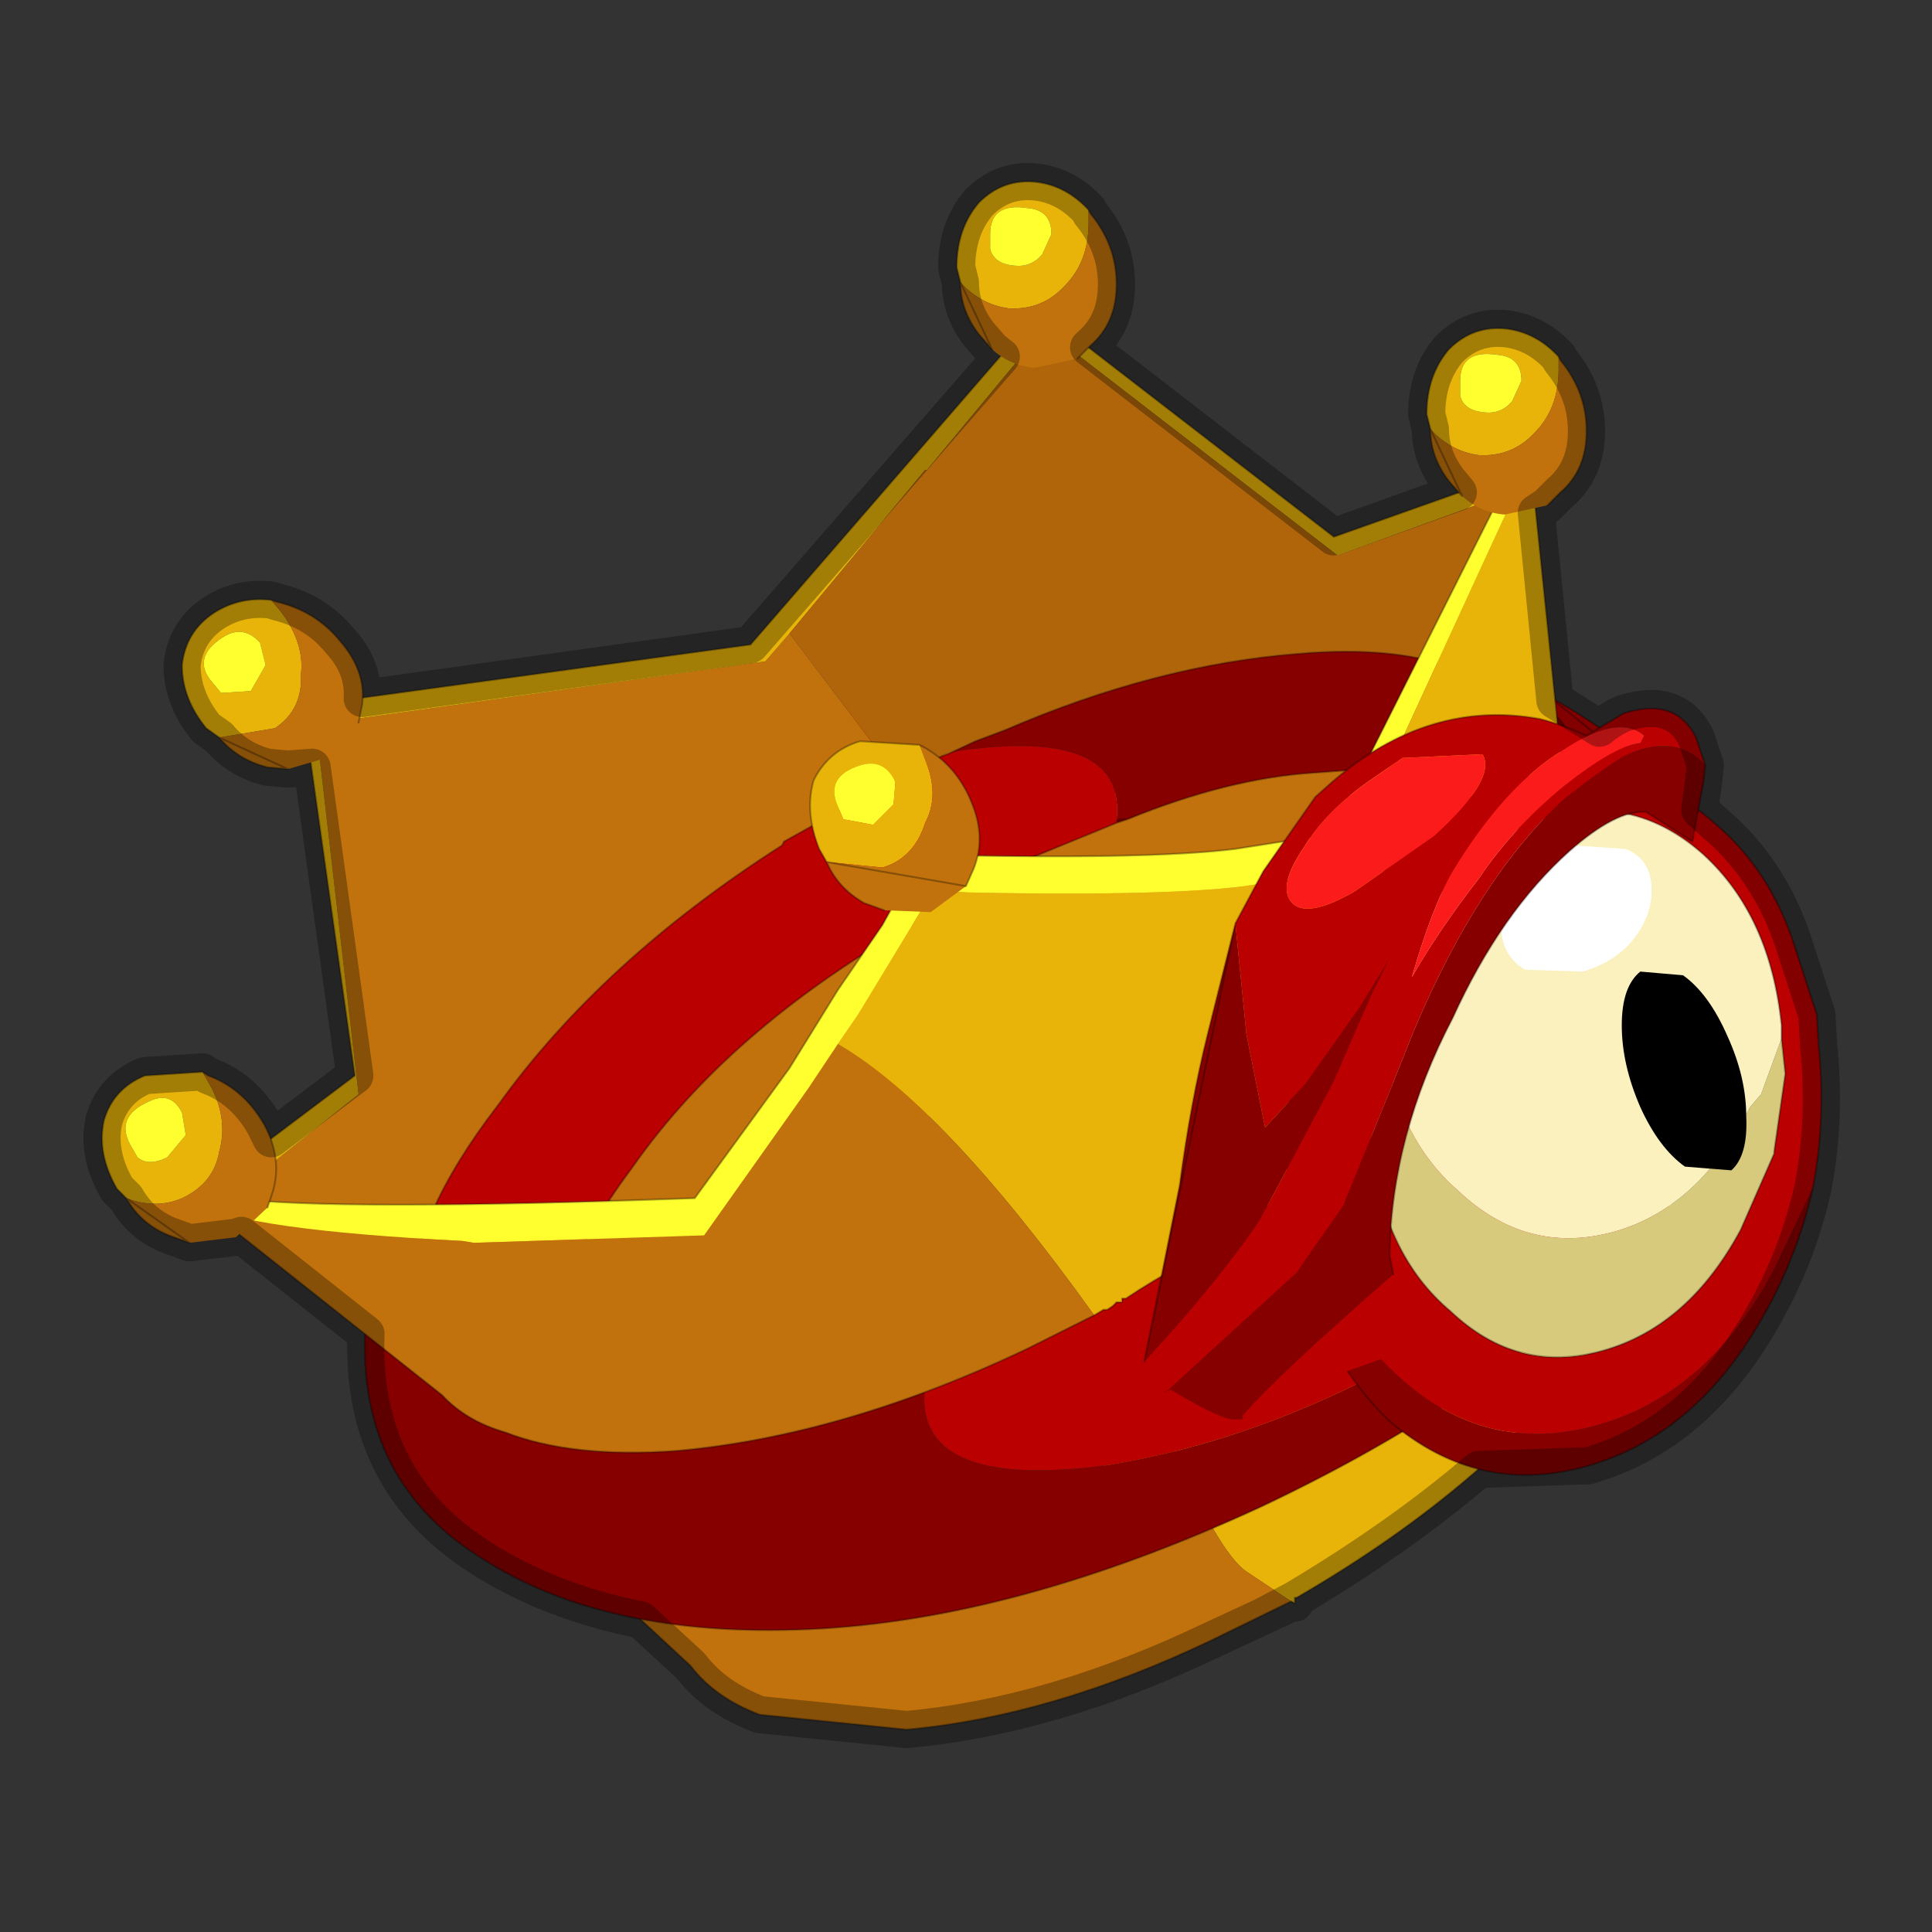 <?xml version="1.0" encoding="UTF-8" standalone="no"?>
<svg xmlns:xlink="http://www.w3.org/1999/xlink" height="520.0px" width="520.0px" xmlns="http://www.w3.org/2000/svg">
  <rect width="100%" height="100%" fill="#333333" stroke="none"/>
  <g transform="matrix(10.0, 0.0, 0.0, 10.0, 0.0, 0.0)">
    <use height="52.0" transform="matrix(1.0, 0.0, 0.0, 1.0, 0.0, 0.0)" width="52.0" xlink:href="#sprite0"/>
  </g>
  <defs>
    <g id="sprite0" transform="matrix(1.0, 0.0, 0.0, 1.0, 0.0, 0.0)">
      <use height="52.0" transform="matrix(1.0, 0.0, 0.0, 1.0, 0.0, 0.0)" width="52.0" xlink:href="#sprite1"/>
      <use height="42.7" transform="matrix(1.0, 0.0, 0.0, 1.0, 2.25, 4.4)" width="47.25" xlink:href="#shape1"/>
    </g>
    <g id="sprite1" transform="matrix(1.0, 0.0, 0.0, 1.0, 0.0, 0.0)">
      <use height="52.0" transform="matrix(1.0, 0.0, 0.0, 1.0, 0.0, 0.0)" width="52.0" xlink:href="#shape0"/>
    </g>
    <g id="shape0" transform="matrix(1.0, 0.0, 0.0, 1.0, 0.0, 0.0)">
      <path d="M52.0 0.0 L52.0 52.0 0.0 52.0 0.0 0.0 52.0 0.0" fill="#ffba2e" fill-opacity="0.0" fill-rule="evenodd" stroke="none"/>
    </g>
    <g id="shape1" transform="matrix(1.0, 0.0, 0.0, 1.0, -2.25, -4.4)">
      <path d="M43.15 23.9 L41.05 24.1 36.95 24.45 36.15 24.65 32.85 25.8 Q30.8 26.7 28.2 28.1 L27.6 28.45 21.7 32.1 Q19.65 33.65 19.35 33.95 17.2 35.7 16.05 37.45 15.45 38.1 14.85 39.5 L14.45 36.45 Q14.0 34.1 16.45 30.7 19.25 26.85 24.65 23.75 L24.7 23.75 24.7 23.6 24.85 23.65 27.0 22.55 Q31.2 20.55 35.2 20.2 L39.05 20.55 Q40.25 20.95 40.9 21.85 L40.95 21.9 43.15 23.9" fill="#c1720c" fill-rule="evenodd" stroke="none"/>
      <path d="M43.15 23.9 L40.95 21.9 40.9 21.85 Q40.25 20.95 39.05 20.55 L35.2 20.2 Q31.2 20.55 27.0 22.55 L24.85 23.65 24.7 23.6 24.7 23.75 24.65 23.75 Q19.25 26.85 16.45 30.7 14.0 34.1 14.45 36.45 L14.85 39.5 Q15.45 38.1 16.05 37.45 17.2 35.7 19.35 33.95 19.65 33.65 21.7 32.1 L27.6 28.45 28.2 28.1 Q30.8 26.7 32.85 25.8 L36.15 24.65 36.95 24.45 41.05 24.1 43.15 23.9 Z" fill="none" stroke="#000000" stroke-linecap="round" stroke-linejoin="round" stroke-opacity="0.302" stroke-width="0.05"/>
      <path d="M31.4 38.6 L31.95 38.3 37.85 34.6 40.25 32.75 Q42.35 31.0 43.55 29.3 L44.7 27.25 45.15 30.2 Q45.6 32.6 43.1 35.95 40.25 39.9 34.9 43.0 L34.85 43.0 34.85 43.15 34.75 43.1 33.55 42.3 Q32.8 41.8 31.4 38.6" fill="#e9b409" fill-rule="evenodd" stroke="none"/>
      <path d="M31.4 38.6 Q32.8 41.8 33.55 42.3 L34.75 43.1 32.6 44.15 Q28.3 46.2 24.4 46.55 L20.45 46.15 Q19.25 45.7 18.6 44.85 L18.55 44.8 16.45 42.85 18.5 42.65 22.6 42.25 23.45 42.1 26.7 40.9 26.65 40.95 31.4 38.6" fill="#c1720c" fill-rule="evenodd" stroke="none"/>
      <path d="M34.75 43.1 L34.85 43.15 34.85 43.0 34.9 43.0 Q40.25 39.9 43.1 35.95 45.6 32.6 45.15 30.2 L44.7 27.25 43.55 29.3 Q42.35 31.0 40.25 32.75 L37.85 34.6 31.95 38.3 31.4 38.6 M34.75 43.1 L32.6 44.15 Q28.3 46.2 24.4 46.55 L20.45 46.15 Q19.25 45.7 18.6 44.85 L18.55 44.8 16.45 42.85 18.5 42.65 22.6 42.25 23.45 42.1 26.7 40.9 26.65 40.95 31.4 38.6" fill="none" stroke="#000000" stroke-linecap="round" stroke-linejoin="round" stroke-opacity="0.302" stroke-width="0.05"/>
      <path d="M24.9 37.25 L26.2 36.75 27.45 36.2 27.6 36.15 27.7 36.05 27.95 35.95 29.0 35.45 30.0 34.9 30.45 34.65 30.55 34.7 30.55 34.6 30.6 34.55 Q36.75 31.1 39.9 26.6 42.65 22.8 41.95 20.15 L41.7 18.75 Q44.0 20.05 45.4 21.6 L45.85 22.1 Q46.3 25.4 45.65 28.6 45.05 31.85 40.0 35.25 34.85 38.65 29.7 39.45 24.55 40.1 24.9 37.3 L24.9 37.25" fill="#ba0000" fill-rule="evenodd" stroke="none"/>
      <path d="M45.85 22.1 Q47.05 23.75 47.3 25.65 47.55 29.65 44.0 33.55 40.5 37.45 33.95 40.55 27.35 43.6 21.8 43.85 16.25 44.1 12.9 41.9 9.5 39.75 9.85 35.45 L11.55 36.8 11.55 36.9 Q12.35 37.85 13.75 38.35 L18.5 38.75 18.8 38.65 23.75 37.65 24.55 37.35 24.9 37.25 24.9 37.3 Q24.55 40.1 29.7 39.45 34.85 38.65 40.0 35.25 45.05 31.85 45.65 28.6 46.3 25.4 45.85 22.1" fill="#870000" fill-rule="evenodd" stroke="none"/>
      <path d="M45.85 22.1 Q47.05 23.75 47.3 25.65 47.55 29.65 44.0 33.55 40.5 37.45 33.95 40.55 27.35 43.6 21.8 43.85 16.25 44.1 12.9 41.9 9.5 39.75 9.85 35.45 M41.7 18.75 Q44.0 20.05 45.4 21.6 L45.85 22.1 Z" fill="none" stroke="#000000" stroke-linecap="round" stroke-linejoin="round" stroke-opacity="0.302" stroke-width="0.05"/>
      <path d="M11.8 35.35 Q10.75 33.9 10.5 32.2 10.25 28.8 13.4 25.4 16.45 21.95 22.2 19.2 27.9 16.55 32.8 16.35 L37.45 16.75 Q39.2 17.2 40.5 18.1 43.5 20.0 43.2 23.7 L41.7 22.5 41.65 22.4 41.15 21.9 39.75 21.3 38.55 20.8 38.1 20.6 35.35 20.8 Q33.05 20.95 30.35 22.05 L30.05 22.15 30.35 22.05 30.15 22.05 30.05 22.1 30.15 22.05 30.35 22.05 30.05 22.15 30.05 22.1 Q30.35 19.6 25.9 20.2 21.3 20.9 16.9 23.85 12.5 26.85 11.9 29.7 11.35 32.45 11.8 35.35 M30.15 22.05 L30.05 22.15 30.15 22.05" fill="#870000" fill-rule="evenodd" stroke="none"/>
      <path d="M30.05 22.15 L28.95 22.6 27.85 23.05 27.75 23.1 27.65 23.15 27.4 23.3 26.5 23.75 25.6 24.2 25.2 24.45 25.2 24.35 25.15 24.5 25.15 24.55 Q19.75 27.5 17.0 31.45 14.55 34.7 15.2 37.1 L15.4 38.3 Q13.4 37.15 12.1 35.75 L11.8 35.35 Q11.35 32.45 11.9 29.7 12.5 26.85 16.9 23.85 21.3 20.9 25.9 20.2 30.35 19.6 30.05 22.1 L30.05 22.15" fill="#ba0000" fill-rule="evenodd" stroke="none"/>
      <path d="M11.8 35.35 Q10.75 33.9 10.5 32.2 10.25 28.8 13.4 25.4 16.45 21.95 22.2 19.2 27.9 16.55 32.8 16.35 L37.45 16.75 Q39.2 17.2 40.5 18.1 43.5 20.0 43.2 23.7 L41.7 22.5 41.65 22.4 41.15 21.9 39.75 21.3 38.55 20.8 38.1 20.6 35.35 20.8 Q33.05 20.95 30.35 22.05 L30.05 22.15 28.95 22.6 27.85 23.05 27.75 23.1 27.65 23.15 27.4 23.3 26.5 23.75 25.6 24.2 25.2 24.45 25.2 24.35 25.15 24.5 25.15 24.55 Q19.75 27.5 17.0 31.45 14.55 34.7 15.2 37.1 L15.4 38.3 Q13.4 37.15 12.1 35.75 L11.8 35.35 M30.05 22.1 L30.15 22.05 30.35 22.05 30.05 22.15 30.15 22.05" fill="none" stroke="#000000" stroke-linecap="round" stroke-linejoin="round" stroke-opacity="0.302" stroke-width="0.05"/>
      <path d="M21.25 17.05 L24.2 20.95 24.0 21.05 23.9 21.1 23.8 21.15 23.15 21.5 22.95 21.65 22.9 21.65 22.8 21.7 22.45 21.9 21.1 22.65 21.05 22.75 Q16.2 25.85 13.4 29.75 11.05 32.8 11.0 35.2 L6.15 32.65 5.95 32.55 5.65 32.65 9.65 29.45 8.5 19.5 20.6 17.8 21.25 17.05" fill="#c1720c" fill-rule="evenodd" stroke="none"/>
      <path d="M40.55 13.3 L36.0 14.95 28.1 8.85 24.95 12.65 24.9 12.65 21.25 17.05 20.6 17.8 8.5 19.5 9.65 29.45 5.65 32.65 5.5 32.0 9.55 28.95 8.15 19.0 20.2 17.35 28.0 8.35 35.9 14.45 40.7 12.75 40.6 13.3 40.55 13.3" fill="#e9b409" fill-rule="evenodd" stroke="none"/>
      <path d="M21.25 17.05 L24.9 12.65 24.95 12.65 28.1 8.85 36.0 14.95 40.55 13.3 40.85 18.85 Q40.25 18.4 39.45 18.1 37.7 17.35 34.9 17.6 31.1 17.9 27.05 19.65 L26.25 19.95 25.5 20.3 25.35 20.35 25.15 20.45 24.7 20.7 24.5 20.8 Q24.45 20.8 24.35 20.9 L24.2 20.95 21.25 17.05" fill="#b0650a" fill-rule="evenodd" stroke="none"/>
      <path d="M24.2 20.95 L24.35 20.9 Q24.45 20.8 24.5 20.8 L24.7 20.7 25.15 20.45 25.35 20.35 25.5 20.3 26.25 19.95 27.05 19.65 Q31.1 17.9 34.9 17.6 37.7 17.35 39.45 18.1 40.25 18.4 40.85 18.85 L40.55 13.3 40.6 13.3 40.7 12.75 35.9 14.45 28.0 8.35 20.2 17.35 8.15 19.0 9.55 28.95 5.5 32.0 5.65 32.65 M24.2 20.95 L24.0 21.05 23.9 21.1 23.8 21.15 23.15 21.5 22.95 21.65 22.9 21.65 22.8 21.7 22.45 21.9 21.1 22.65 21.05 22.75 Q16.2 25.85 13.4 29.75 11.05 32.8 11.0 35.2 L6.15 32.65 5.95 32.55 5.65 32.65" fill="none" stroke="#000000" stroke-linecap="round" stroke-linejoin="round" stroke-opacity="0.302" stroke-width="0.05"/>
      <path d="M5.9 19.85 L5.55 19.6 Q4.9 18.8 4.9 17.9 5.0 17.0 5.75 16.5 6.45 16.05 7.3 16.15 L7.55 16.45 Q8.2 17.3 8.1 18.15 8.15 19.1 7.4 19.6 L5.9 19.85 M5.7 18.35 L5.95 18.65 6.75 18.6 7.15 17.9 7.0 17.3 Q6.55 16.8 6.0 17.15 5.15 17.7 5.7 18.35" fill="#e9b409" fill-rule="evenodd" stroke="none"/>
      <path d="M5.7 18.35 Q5.15 17.7 6.0 17.15 6.55 16.8 7.0 17.3 L7.15 17.9 6.75 18.6 5.95 18.65 5.7 18.35" fill="#ffff2f" fill-rule="evenodd" stroke="none"/>
      <path d="M7.3 16.15 L7.45 16.2 Q8.5 16.45 9.15 17.25 9.85 18.05 9.75 18.95 L9.65 19.45 Q9.5 20.0 8.95 20.35 L7.75 20.7 7.2 20.65 Q6.4 20.45 5.9 19.85 L7.4 19.6 Q8.15 19.1 8.1 18.15 8.2 17.3 7.55 16.45 L7.3 16.15" fill="#c1720c" fill-rule="evenodd" stroke="none"/>
      <path d="M5.9 19.85 L5.55 19.6 Q4.9 18.8 4.9 17.9 5.0 17.0 5.75 16.5 6.45 16.05 7.3 16.15 L7.45 16.2 Q8.5 16.45 9.15 17.25 9.85 18.05 9.75 18.95 L9.65 19.45 M7.75 20.7 L7.2 20.65 Q6.4 20.45 5.9 19.85 Z" fill="none" stroke="#000000" stroke-linecap="round" stroke-linejoin="round" stroke-opacity="0.302" stroke-width="0.05"/>
      <path d="M25.85 7.6 L25.75 7.2 Q25.75 6.15 26.35 5.45 27.0 4.8 27.9 4.9 28.7 5.0 29.3 5.65 L29.3 6.0 Q29.3 7.05 28.65 7.7 28.05 8.35 27.15 8.3 26.4 8.2 25.85 7.6 M26.65 6.3 L26.65 6.7 Q26.75 7.1 27.3 7.15 27.75 7.2 28.05 6.85 L28.3 6.3 Q28.3 5.65 27.65 5.6 26.65 5.45 26.65 6.3" fill="#e9b409" fill-rule="evenodd" stroke="none"/>
      <path d="M26.65 6.3 Q26.65 5.45 27.65 5.6 28.3 5.65 28.3 6.3 L28.05 6.85 Q27.75 7.2 27.3 7.15 26.75 7.1 26.65 6.7 L26.65 6.3" fill="#ffff2f" fill-rule="evenodd" stroke="none"/>
      <path d="M29.3 5.65 L29.35 5.75 Q30.05 6.6 30.05 7.65 30.05 8.7 29.35 9.3 L29.0 9.65 27.85 9.9 Q27.2 9.85 26.7 9.4 L26.35 9.0 Q25.85 8.35 25.85 7.6 26.4 8.2 27.15 8.3 28.05 8.35 28.65 7.7 29.3 7.05 29.3 6.0 L29.3 5.65" fill="#c1720c" fill-rule="evenodd" stroke="none"/>
      <path d="M25.85 7.6 L25.75 7.2 Q25.75 6.15 26.35 5.45 27.0 4.8 27.9 4.9 28.7 5.0 29.3 5.65 L29.35 5.75 Q30.05 6.6 30.05 7.65 30.05 8.7 29.35 9.3 L29.0 9.65 M26.7 9.4 L26.35 9.0 Q25.85 8.35 25.85 7.6 Z" fill="none" stroke="#000000" stroke-linecap="round" stroke-linejoin="round" stroke-opacity="0.302" stroke-width="0.05"/>
      <path d="M41.2 12.45 L42.0 20.25 Q42.55 23.0 39.7 26.85 36.9 30.8 31.95 33.95 L31.8 34.05 Q31.05 34.45 30.3 34.95 L30.2 34.95 30.2 35.05 30.05 35.05 29.95 35.15 29.8 35.25 29.7 35.25 29.45 35.4 Q25.4 29.75 22.55 28.1 L23.1 27.3 25.1 24.0 Q31.15 24.15 33.5 23.85 L36.1 23.45 40.75 13.35 41.2 12.45" fill="#e9b409" fill-rule="evenodd" stroke="none"/>
      <path d="M22.55 28.1 Q25.4 29.75 29.45 35.4 L27.75 36.25 27.65 36.3 Q22.7 38.65 18.2 39.05 15.4 39.25 13.6 38.55 12.55 38.25 11.9 37.55 L5.4 32.4 Q6.55 33.1 12.45 33.4 L12.75 33.45 18.95 33.25 21.75 29.3 22.55 28.1" fill="#c1720c" fill-rule="evenodd" stroke="none"/>
      <path d="M41.2 12.45 L40.75 13.35 36.1 23.45 33.5 23.85 Q31.15 24.15 25.1 24.0 L23.1 27.3 22.55 28.1 21.75 29.3 18.95 33.25 12.75 33.45 12.45 33.4 Q6.55 33.1 5.4 32.4 L5.45 32.1 6.25 32.25 Q9.0 32.6 18.7 32.25 L21.25 28.75 22.55 26.65 23.75 24.9 24.8 23.0 Q30.85 23.15 33.25 22.85 L35.8 22.45 40.3 13.5 Q40.45 13.15 40.05 13.0 L41.2 12.45" fill="#ffff2f" fill-rule="evenodd" stroke="none"/>
      <path d="M29.45 35.4 L29.7 35.25 29.8 35.25 29.95 35.15 30.05 35.05 30.2 35.05 30.2 34.95 30.3 34.95 Q31.05 34.45 31.8 34.05 L31.95 33.95 Q36.9 30.8 39.7 26.85 42.55 23.0 42.0 20.25 L41.2 12.45 M29.45 35.4 L27.75 36.25 27.65 36.3 Q22.7 38.65 18.2 39.05 15.4 39.25 13.6 38.55 12.55 38.25 11.9 37.55 L5.4 32.4 5.45 32.1 M6.25 32.25 Q9.0 32.6 18.7 32.25 L21.25 28.75 22.55 26.65 23.75 24.9 24.8 23.0 Q30.85 23.15 33.25 22.85 L35.8 22.45 40.3 13.5 M40.05 13.0 L41.2 12.45" fill="none" stroke="#000000" stroke-linecap="round" stroke-linejoin="round" stroke-opacity="0.302" stroke-width="0.05"/>
      <path d="M3.4 32.25 L3.15 32.0 Q2.6 31.05 2.8 30.15 3.05 29.3 3.9 28.95 L5.45 28.85 5.65 29.2 Q6.15 30.1 5.9 31.0 5.75 31.85 4.9 32.25 4.2 32.55 3.4 32.25 M3.5 30.8 L3.7 31.15 Q4.0 31.4 4.5 31.15 L5.0 30.55 4.9 29.95 Q4.6 29.35 4.0 29.65 3.1 30.05 3.5 30.8" fill="#e9b409" fill-rule="evenodd" stroke="none"/>
      <path d="M3.5 30.8 Q3.1 30.05 4.0 29.65 4.6 29.35 4.9 29.95 L5.0 30.55 4.5 31.15 Q4.0 31.4 3.7 31.15 L3.5 30.8" fill="#ffff2f" fill-rule="evenodd" stroke="none"/>
      <path d="M5.45 28.85 L5.6 28.95 Q6.55 29.3 7.1 30.25 7.6 31.15 7.35 32.05 L7.2 32.5 6.35 33.3 5.1 33.45 4.55 33.25 Q3.8 32.95 3.4 32.25 4.2 32.55 4.9 32.25 5.75 31.85 5.9 31.0 6.15 30.1 5.65 29.2 L5.45 28.85" fill="#c1720c" fill-rule="evenodd" stroke="none"/>
      <path d="M3.4 32.25 L3.15 32.0 Q2.6 31.05 2.8 30.15 3.05 29.3 3.9 28.95 L5.45 28.85 5.6 28.95 Q6.55 29.3 7.1 30.25 7.6 31.15 7.35 32.05 L7.2 32.5 M5.1 33.45 L4.55 33.25 Q3.8 32.95 3.4 32.25 Z" fill="none" stroke="#000000" stroke-linecap="round" stroke-linejoin="round" stroke-opacity="0.302" stroke-width="0.05"/>
      <path d="M24.75 20.05 L24.9 20.45 Q25.3 21.4 24.9 22.15 24.6 23.1 23.75 23.35 L22.25 23.2 22.05 22.85 Q21.65 21.85 21.9 21.0 22.3 20.2 23.15 19.95 L24.75 20.05 M24.05 21.65 L24.1 21.05 Q23.8 20.4 23.15 20.6 22.2 20.9 22.55 21.7 L22.7 22.05 23.5 22.2 24.05 21.65" fill="#e9b409" fill-rule="evenodd" stroke="none"/>
      <path d="M24.05 21.65 L23.5 22.2 22.7 22.05 22.55 21.7 Q22.2 20.9 23.15 20.6 23.8 20.4 24.1 21.05 L24.05 21.65" fill="#ffff2f" fill-rule="evenodd" stroke="none"/>
      <path d="M22.25 23.2 L23.75 23.35 Q24.6 23.1 24.9 22.15 25.3 21.4 24.9 20.45 L24.75 20.05 24.85 20.1 Q25.75 20.6 26.15 21.6 26.55 22.55 26.2 23.4 L26.0 23.85 25.05 24.55 23.8 24.5 23.25 24.3 Q22.55 23.9 22.25 23.2" fill="#c1720c" fill-rule="evenodd" stroke="none"/>
      <path d="M22.25 23.2 Q22.55 23.9 23.25 24.3 L23.8 24.5 M26.0 23.85 L26.2 23.4 Q26.55 22.55 26.15 21.6 25.75 20.6 24.85 20.1 L24.75 20.05 23.15 19.95 Q22.3 20.2 21.9 21.0 21.65 21.85 22.05 22.85 L22.25 23.2 Z" fill="none" stroke="#000000" stroke-linecap="round" stroke-linejoin="round" stroke-opacity="0.302" stroke-width="0.05"/>
      <path d="M38.5 11.55 L38.4 11.15 Q38.4 10.1 39.0 9.4 39.65 8.75 40.55 8.85 41.35 8.95 41.95 9.6 L41.95 9.95 Q41.95 11.0 41.3 11.65 40.7 12.3 39.8 12.25 39.05 12.15 38.5 11.55 M39.3 10.25 L39.3 10.65 Q39.4 11.05 39.95 11.1 40.4 11.15 40.7 10.8 L40.95 10.25 Q40.95 9.6 40.3 9.55 39.3 9.4 39.3 10.25" fill="#e9b409" fill-rule="evenodd" stroke="none"/>
      <path d="M39.3 10.25 Q39.3 9.4 40.3 9.55 40.95 9.6 40.95 10.25 L40.7 10.8 Q40.4 11.15 39.95 11.1 39.4 11.05 39.3 10.65 L39.3 10.25" fill="#ffff2f" fill-rule="evenodd" stroke="none"/>
      <path d="M41.95 9.6 L42.0 9.7 Q42.7 10.55 42.7 11.6 42.7 12.65 42.0 13.25 L41.65 13.6 40.5 13.85 Q39.85 13.8 39.35 13.35 L39.0 12.95 Q38.5 12.3 38.5 11.55 39.05 12.15 39.8 12.25 40.7 12.3 41.3 11.65 41.95 11.0 41.95 9.95 L41.95 9.6" fill="#c1720c" fill-rule="evenodd" stroke="none"/>
      <path d="M38.5 11.55 L38.4 11.15 Q38.4 10.1 39.0 9.4 39.65 8.75 40.55 8.85 41.35 8.95 41.95 9.6 L42.0 9.7 Q42.7 10.55 42.7 11.6 42.7 12.65 42.0 13.25 L41.65 13.6 M39.35 13.35 L39.0 12.95 Q38.5 12.3 38.5 11.55 Z" fill="none" stroke="#000000" stroke-linecap="round" stroke-linejoin="round" stroke-opacity="0.302" stroke-width="0.05"/>
      <path d="M48.8 31.95 Q48.4 33.75 47.5 35.35 45.7 38.6 42.75 39.45 39.8 40.3 37.4 38.25 35.1 36.05 34.7 32.2 34.45 29.6 35.15 27.3 34.75 29.2 34.95 31.2 35.35 34.95 37.65 37.05 40.0 39.2 43.0 38.35 46.0 37.5 47.75 34.15 L48.8 31.95" fill="#870000" fill-rule="evenodd" stroke="none"/>
      <path d="M35.15 27.3 Q35.45 26.2 36.1 25.1 36.9 23.7 38.0 22.65 L38.65 22.15 Q39.45 21.4 40.35 21.1 L40.9 20.95 Q43.85 20.1 46.2 22.2 47.6 23.4 48.25 25.3 L48.8 27.0 48.9 27.3 48.95 28.15 Q49.15 30.1 48.8 31.95 L47.75 34.15 Q46.0 37.5 43.0 38.35 40.0 39.2 37.65 37.05 35.35 34.95 34.95 31.2 34.75 29.2 35.15 27.3 M47.95 27.95 L47.95 27.6 Q47.65 24.65 45.85 23.0 44.0 21.35 41.7 22.0 39.4 22.65 38.05 25.2 L37.8 25.65 Q37.4 26.35 37.15 27.35 L37.1 27.5 Q36.7 29.0 36.9 30.75 37.2 33.75 39.05 35.3 40.85 37.0 43.15 36.35 45.45 35.7 46.85 33.1 L47.75 31.05 47.75 31.0 48.05 28.9 47.95 27.95" fill="#ba0000" fill-rule="evenodd" stroke="none"/>
      <path d="M47.95 27.95 L48.05 28.9 47.75 31.0 47.75 31.05 46.85 33.1 Q45.45 35.7 43.15 36.35 40.85 37.0 39.05 35.3 37.2 33.75 36.9 30.75 36.7 29.0 37.1 27.5 L37.15 27.45 Q37.45 30.5 39.25 32.05 41.1 33.8 43.45 33.15 45.75 32.5 47.1 29.8 L47.4 29.45 47.95 27.95" fill="#d8ca7c" fill-rule="evenodd" stroke="none"/>
      <path d="M37.1 27.5 L37.15 27.35 Q37.4 26.35 37.8 25.65 L38.05 25.2 Q39.4 22.65 41.7 22.0 44.0 21.35 45.85 23.0 47.65 24.65 47.95 27.6 L47.95 27.95 47.4 29.45 47.1 29.8 Q45.75 32.5 43.45 33.15 41.1 33.8 39.25 32.05 37.45 30.5 37.15 27.45 L37.1 27.5" fill="#fbf1bf" fill-rule="evenodd" stroke="none"/>
      <path d="M35.15 27.3 Q35.45 26.2 36.1 25.1 36.9 23.7 38.0 22.65 L38.65 22.15 Q39.45 21.4 40.35 21.1 L40.9 20.95 Q43.85 20.1 46.2 22.2 47.6 23.4 48.25 25.3 L48.8 27.0 48.9 27.3 48.95 28.15 Q49.15 30.1 48.8 31.95 48.4 33.75 47.5 35.35 45.7 38.6 42.75 39.45 39.8 40.3 37.4 38.25 35.1 36.05 34.7 32.2 34.45 29.6 35.15 27.3 M37.1 27.5 L37.15 27.35 Q37.4 26.35 37.8 25.65 L38.05 25.2 Q39.4 22.65 41.7 22.0 44.0 21.35 45.85 23.0 47.65 24.65 47.95 27.6 L47.95 27.95 48.05 28.9 47.75 31.0 47.75 31.05 46.85 33.1 Q45.45 35.7 43.15 36.35 40.85 37.0 39.05 35.3 37.2 33.75 36.9 30.75 36.7 29.0 37.1 27.5" fill="none" stroke="#000000" stroke-linecap="round" stroke-linejoin="round" stroke-opacity="0.302" stroke-width="0.05"/>
      <path d="M43.95 25.3 Q43.45 25.9 42.6 26.15 L41.05 26.1 Q40.45 25.75 40.4 25.0 40.35 24.25 40.85 23.65 41.45 22.95 42.3 22.75 L43.75 22.85 Q44.4 23.1 44.45 23.85 44.5 24.6 43.95 25.3" fill="#ffffff" fill-rule="evenodd" stroke="none"/>
      <path d="M47.0 30.05 Q47.05 31.1 46.6 31.5 L45.35 31.4 Q44.65 30.9 44.15 29.8 43.65 28.65 43.65 27.6 43.65 26.55 44.15 26.15 L45.3 26.25 Q46.0 26.75 46.5 27.9 47.0 29.0 47.0 30.05" fill="#000000" fill-rule="evenodd" stroke="none"/>
      <path d="M33.25 24.85 L34.0 23.45 35.4 21.45 35.85 21.05 Q38.45 18.8 41.45 19.35 42.05 19.5 42.7 19.8 L43.7 19.2 Q45.1 18.75 45.65 19.85 L45.9 20.6 Q45.1 19.7 43.7 20.35 43.05 20.75 42.1 21.5 39.8 23.6 38.05 27.75 L37.35 29.5 36.15 32.45 34.9 34.25 31.45 37.4 31.3 37.5 30.45 38.05 30.0 38.4 28.75 39.1 28.75 38.9 28.65 38.75 30.8 36.65 Q32.75 34.55 33.9 32.85 L35.9 29.1 36.9 26.8 37.4 25.8 36.6 27.1 35.15 29.15 34.05 30.35 33.55 27.85 33.25 24.85 M37.5 34.3 L38.2 35.05 Q38.65 35.95 38.25 36.2 L35.7 37.1 33.95 37.9 33.45 38.2 33.45 38.1 Q34.4 37.0 37.5 34.3 M44.15 20.0 L44.25 19.8 Q43.55 19.2 42.05 20.2 40.5 21.15 39.1 23.45 38.55 24.4 38.0 26.3 38.75 25.0 39.8 23.65 40.7 22.3 42.1 21.15 43.5 20.05 44.15 20.0 M36.95 20.95 Q35.7 21.8 35.1 22.8 34.45 23.75 34.7 24.2 35.05 24.8 36.45 24.0 L38.6 22.5 Q40.3 20.95 39.9 20.3 L37.75 20.4 36.95 20.95" fill="#ba0000" fill-rule="evenodd" stroke="none"/>
      <path d="M44.15 20.0 Q43.5 20.05 42.1 21.15 40.7 22.3 39.8 23.65 38.75 25.0 38.0 26.3 38.55 24.4 39.1 23.45 40.5 21.15 42.05 20.2 43.55 19.2 44.25 19.8 L44.15 20.0 M36.95 20.95 L37.75 20.4 39.9 20.3 Q40.3 20.95 38.6 22.5 L36.45 24.0 Q35.05 24.8 34.7 24.2 34.45 23.75 35.1 22.8 35.7 21.8 36.95 20.95" fill="#fc1b1b" fill-rule="evenodd" stroke="none"/>
      <path d="M45.9 20.6 L45.85 21.05 45.65 22.1 45.55 22.65 44.3 21.85 Q43.5 21.8 42.25 22.9 40.4 24.55 39.1 27.4 37.45 30.55 37.4 33.8 L37.5 34.3 Q34.4 37.0 33.45 38.1 L33.45 38.2 33.3 38.2 Q33.0 38.3 31.5 37.4 L31.3 37.5 31.45 37.4 34.9 34.25 36.15 32.45 37.35 29.5 38.05 27.75 Q39.8 23.6 42.1 21.5 43.05 20.75 43.7 20.35 45.1 19.7 45.9 20.6 M30.8 36.65 L31.75 31.9 Q32.05 29.65 32.5 27.85 L33.25 24.85 33.55 27.85 34.05 30.35 35.15 29.15 36.6 27.1 37.4 25.8 36.9 26.8 35.9 29.1 33.9 32.85 Q32.75 34.55 30.8 36.65" fill="#870000" fill-rule="evenodd" stroke="none"/>
      <path d="M33.25 24.85 L34.0 23.45 35.4 21.45 35.85 21.05 Q38.45 18.8 41.45 19.35 42.05 19.5 42.7 19.8 L43.7 19.2 Q45.1 18.75 45.65 19.85 L45.9 20.6 45.85 21.05 45.65 22.1 45.55 22.65 44.3 21.85 Q43.5 21.8 42.25 22.9 40.4 24.55 39.1 27.4 37.45 30.55 37.4 33.8 L37.5 34.3 M30.8 36.65 L31.75 31.9 Q32.05 29.65 32.5 27.85 L33.25 24.85 Z" fill="none" stroke="#000000" stroke-linecap="round" stroke-linejoin="round" stroke-opacity="0.302" stroke-width="0.05"/>
      <path d="M7.3 16.15 L7.45 16.2 Q8.5 16.45 9.15 17.25 9.8 17.95 9.75 18.8 L20.2 17.35 26.95 9.6 26.7 9.4 26.35 9.0 Q25.85 8.35 25.85 7.6 L25.75 7.2 Q25.75 6.15 26.35 5.45 27.0 4.8 27.9 4.9 28.7 5.0 29.3 5.65 L29.35 5.75 Q30.05 6.6 30.05 7.65 30.05 8.7 29.35 9.3 L29.3 9.35 35.9 14.45 39.25 13.25 39.0 12.95 Q38.5 12.3 38.5 11.55 L38.4 11.15 Q38.4 10.1 39.0 9.4 39.65 8.75 40.55 8.85 41.35 8.95 41.95 9.6 L42.0 9.7 Q42.7 10.55 42.7 11.6 42.7 12.65 42.0 13.25 L41.65 13.6 41.35 13.8 41.85 18.85 43.05 19.6 Q43.35 19.35 43.7 19.2 45.1 18.75 45.65 19.85 L45.9 20.6 45.85 21.05 45.75 21.8 46.2 22.2 Q47.6 23.4 48.25 25.3 L48.8 27.0 48.9 27.3 48.95 28.15 Q49.15 30.1 48.8 31.95 48.4 33.75 47.5 35.35 45.7 38.6 42.75 39.45 L39.8 39.55 Q37.7 41.35 34.85 43.05 L34.85 43.15 34.85 43.1 34.0 43.5 32.6 44.15 Q28.3 46.2 24.4 46.55 L20.45 46.15 Q19.25 45.7 18.6 44.85 L18.55 44.8 17.25 43.6 Q14.75 43.1 12.9 41.9 9.7 39.85 9.85 35.9 L6.5 33.25 6.35 33.3 5.1 33.45 4.55 33.25 Q3.8 32.95 3.4 32.25 L3.15 32.0 Q2.6 31.05 2.8 30.15 3.05 29.3 3.9 28.95 L5.45 28.85 5.6 28.95 Q6.55 29.3 7.1 30.25 L7.3 30.65 9.55 28.95 8.4 20.65 7.75 20.7 7.2 20.65 Q6.4 20.45 5.9 19.85 L5.55 19.6 Q4.9 18.8 4.9 17.9 5.0 17.0 5.75 16.5 6.45 16.05 7.3 16.15 M34.85 43.05 L34.85 43.1 34.85 43.05 34.0 43.5" fill="none" stroke="#000000" stroke-linecap="round" stroke-linejoin="round" stroke-opacity="0.302" stroke-width="1.0"/>
    </g>
  </defs>
</svg>
